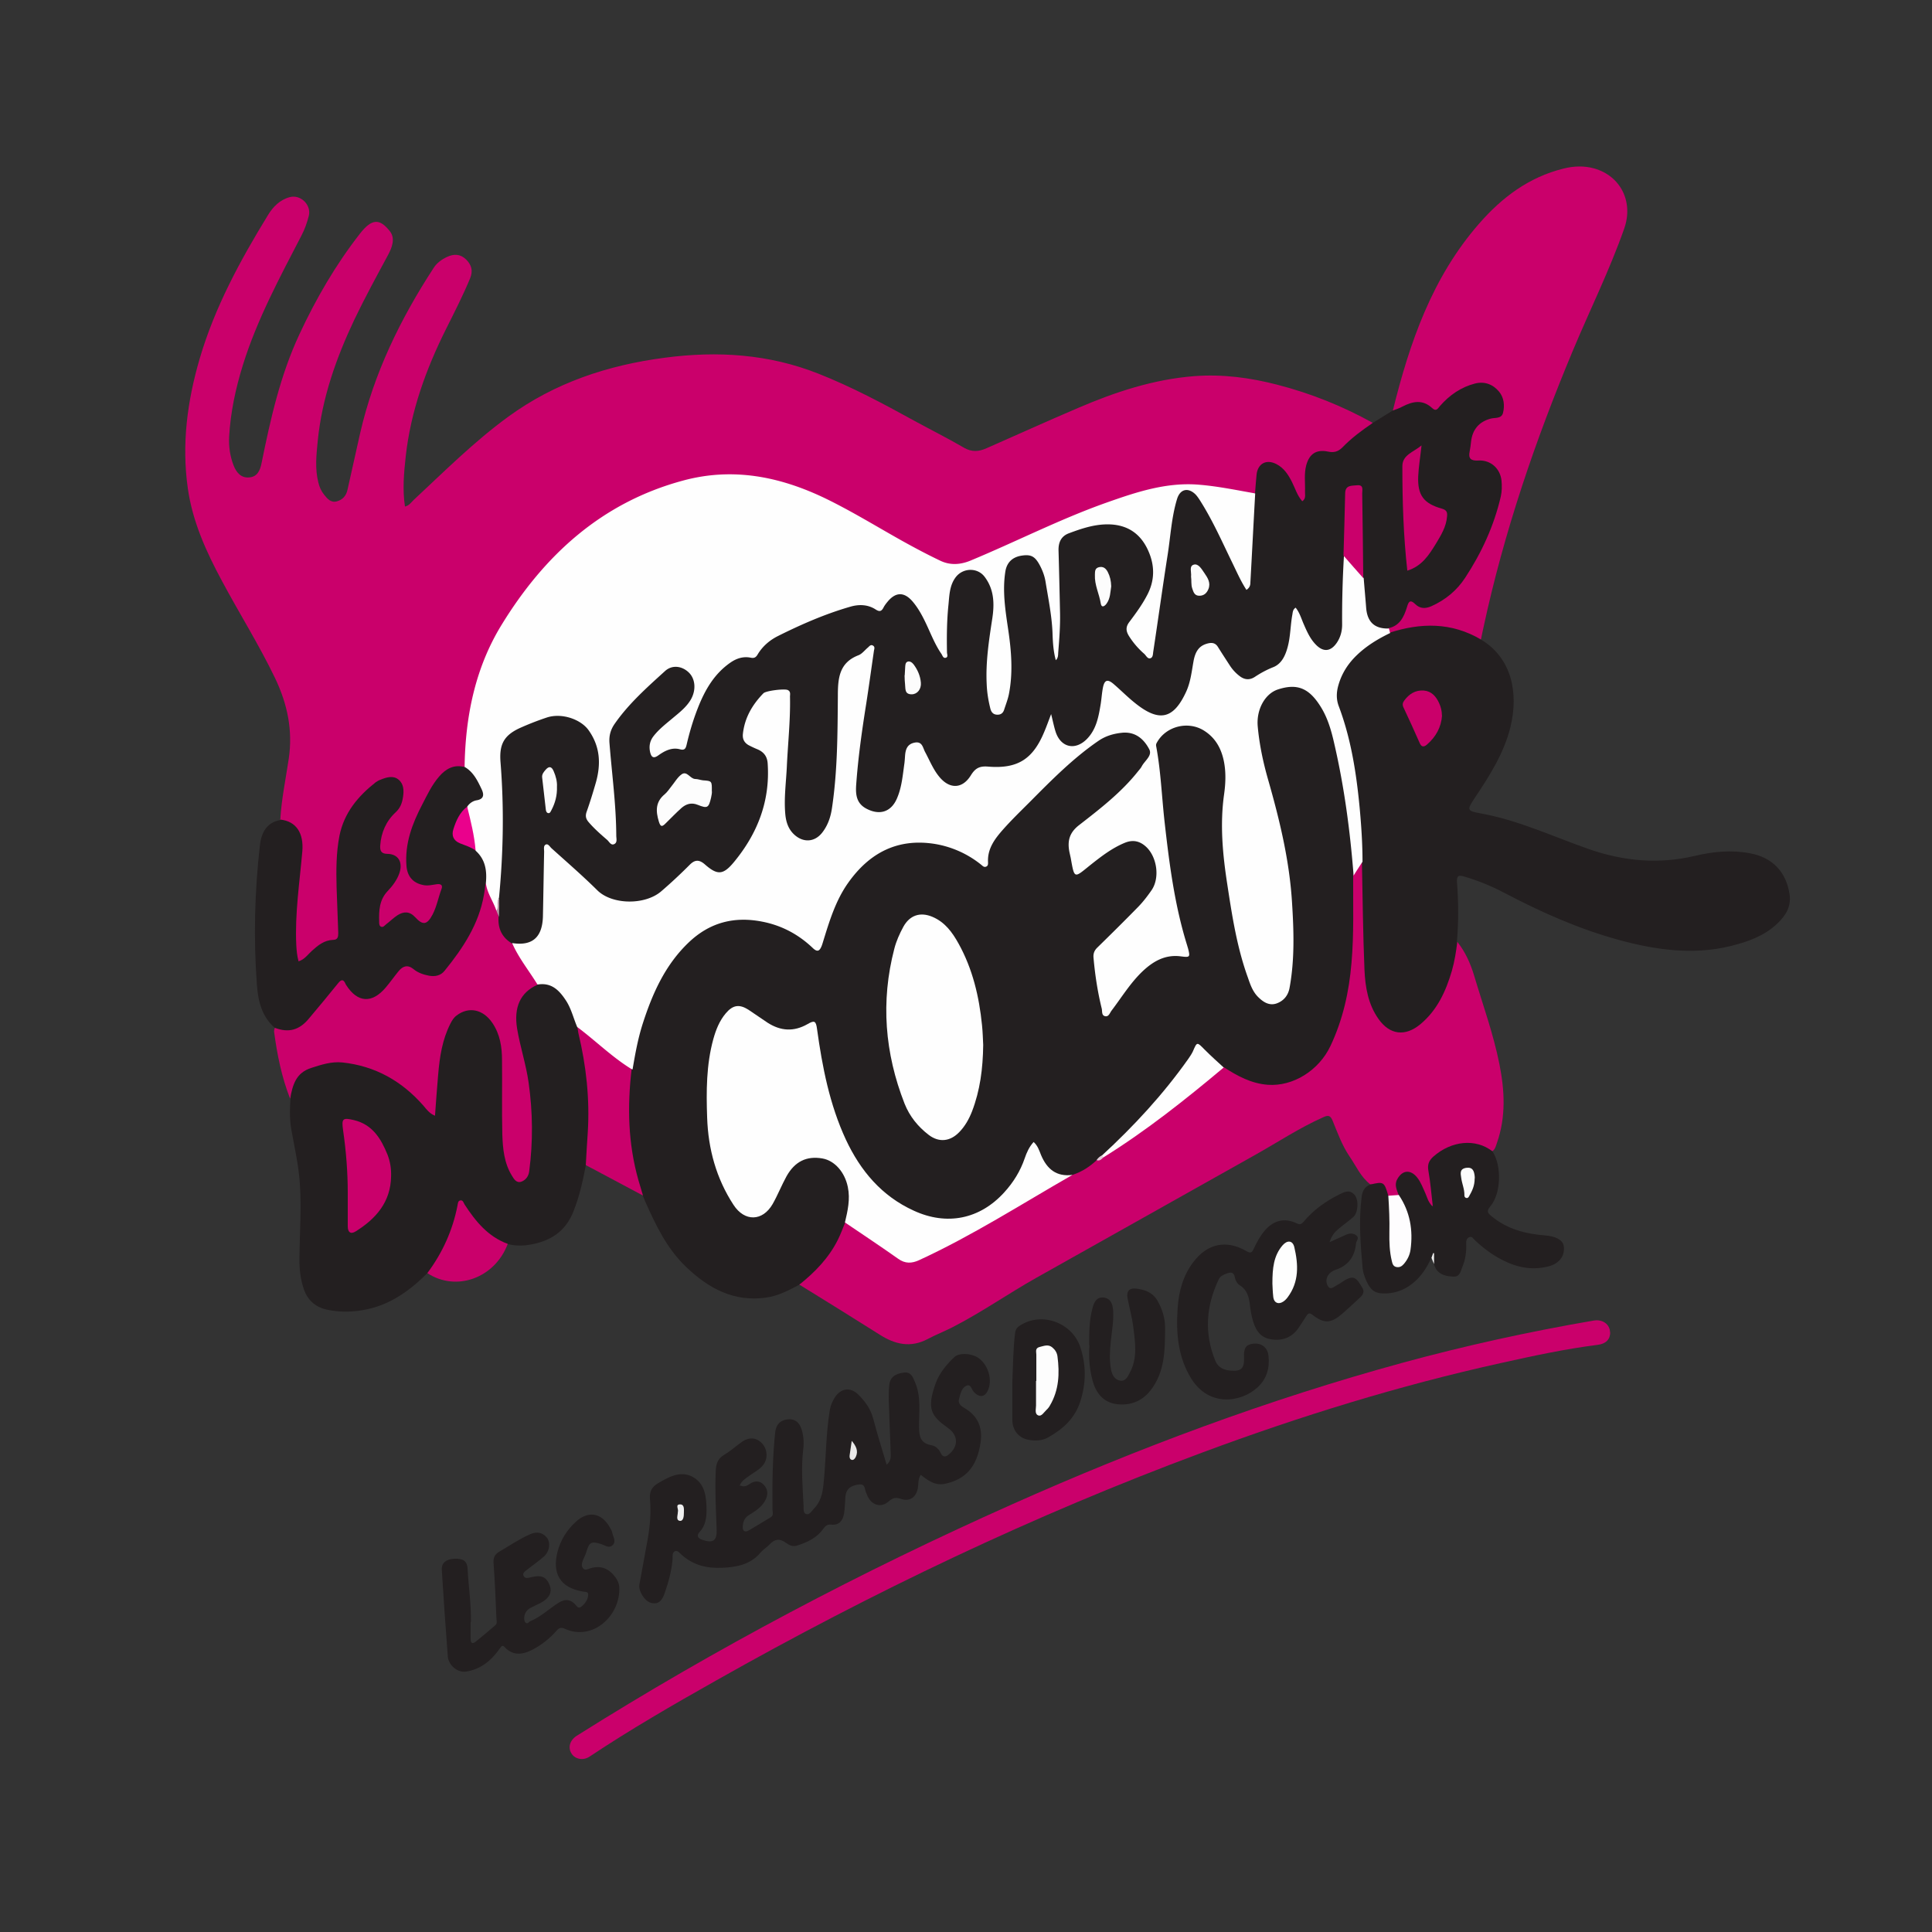 <svg xmlns="http://www.w3.org/2000/svg" id="Calque_1" viewBox="0 0 128 128"><rect x="0" y="0" width="128" height="128" fill="#333333" stroke="none"/><defs><style>.cls-4{fill:#fcfcfc}.cls-7{fill:#fefefe}.cls-9{fill:#fdfdfd}.cls-12{fill:#ca006b}.cls-13{fill:#231f20}</style></defs><path d="M18.57 54.3c.08-1.36.36-2.69.56-4.03.28-1.89-.09-3.63-.9-5.33-1.06-2.21-2.37-4.29-3.52-6.44-1.05-1.95-1.96-3.95-2.27-6.17-.41-2.92-.03-5.77.79-8.57 1-3.41 2.68-6.5 4.53-9.52.33-.54.79-1.01 1.44-1.18.72-.19 1.44.52 1.26 1.24-.12.46-.27.9-.5 1.33-1.44 2.78-2.93 5.54-3.87 8.56-.48 1.55-.82 3.13-.91 4.76-.03.64.06 1.27.29 1.87.18.47.49.86 1.04.81.54-.04.72-.46.82-.95.59-2.92 1.24-5.82 2.51-8.54 1.1-2.36 2.4-4.6 4-6.65.8-1.03 1.32-1.02 1.99-.17.38.48.14 1.09-.13 1.59-.76 1.41-1.53 2.82-2.22 4.26-1.21 2.56-2.15 5.21-2.43 8.05-.09.91-.19 1.83.04 2.74.07.3.19.57.38.81.21.26.44.55.83.45.39-.1.63-.36.72-.76.28-1.26.56-2.51.84-3.76.91-3.97 2.66-7.56 4.87-10.95.21-.33.53-.56.89-.73.45-.21.88-.2 1.26.17.36.36.47.74.27 1.24-.48 1.16-1.05 2.27-1.61 3.39-1.33 2.67-2.33 5.44-2.66 8.42-.12 1.09-.22 2.2-.05 3.32.29-.07.41-.28.57-.43 2.04-1.9 4.01-3.87 6.27-5.52 3.1-2.26 6.61-3.42 10.37-3.91 3.48-.46 6.89-.25 10.19 1.06 2.2.87 4.28 1.98 6.35 3.12 1.1.6 2.22 1.16 3.3 1.79.51.29.97.25 1.45.04 2.03-.89 4.05-1.81 6.09-2.68 2.47-1.06 5-1.9 7.71-2.11 1.87-.14 3.69.1 5.5.57 2.21.57 4.31 1.41 6.31 2.52-.1.32-.41.43-.63.62-.41.36-.87.66-1.25 1.06-.3.33-.66.43-1.1.36-.76-.12-1.15.17-1.33.93-.11.49-.05.98-.07 1.47 0 .14 0 .28-.02.42-.02.16-.08.33-.26.36-.16.03-.25-.11-.33-.23-.23-.38-.4-.78-.61-1.17-.2-.38-.45-.71-.84-.93-.59-.33-1.04-.1-1.13.57-.06.42-.05.84-.23 1.23-.48.1-.94-.08-1.4-.16-.9-.16-1.81-.3-2.73-.34-2.06-.1-3.97.57-5.86 1.25-2.96 1.07-5.78 2.47-8.66 3.71-.93.4-1.77.35-2.64-.07-1.54-.74-3-1.64-4.49-2.48-1.74-.98-3.49-1.91-5.41-2.51-2.68-.84-5.33-.67-7.95.21-2.43.82-4.52 2.19-6.41 3.92-1.34 1.22-2.54 2.55-3.56 4.03-1.64 2.38-2.57 5.04-2.96 7.91-.1.73-.07 1.48-.2 2.21-.03.15-.01.32-.13.45-.98 0-1.59.55-2.04 1.36-.48.86-.96 1.73-1.3 2.65-.29.77-.37 1.57-.34 2.39.03.81.57 1.29 1.38 1.24.98-.07 1.06.03.75.98-.15.45-.28.91-.53 1.32-.31.5-.68.56-1.14.2-.61-.48-.86-.47-1.48.01-.27.2-.5.63-.88.41-.33-.18-.15-.61-.18-.93-.04-.52.14-.96.46-1.37.23-.29.46-.58.65-.9.17-.28.29-.56.26-.9-.04-.38-.18-.61-.62-.63-.62-.03-.74-.24-.68-.86.09-.86.48-1.58 1.08-2.18.39-.39.47-.86.38-1.37-.08-.5-.39-.68-.88-.6-.24.04-.49.11-.68.27-1.16.96-2.13 2.05-2.37 3.63-.22 1.4-.21 2.81-.09 4.22.06.67.03 1.34.02 2.01 0 .29-.13.52-.44.58-.68.13-1.18.53-1.63 1.01-.11.12-.23.22-.37.3-.24.13-.4.07-.49-.19-.05-.17-.09-.34-.1-.52-.02-1.34-.04-2.68.13-4.01.12-.93.17-1.86.25-2.79.07-.84-.29-1.37-1.05-1.7-.1-.04-.2-.07-.26-.17Z" class="cls-12"/><path d="M52.95 85.12c-.7.37-1.39.74-2.2.85-2.13.3-3.8-.61-5.27-2.01-1.3-1.23-2.04-2.8-2.75-4.4-.05-.11-.1-.23-.14-.34-.17-.18-.29-.39-.36-.64-.61-2.12-.87-4.28-.65-6.49.04-.4.02-.81.12-1.21.31-2.22.93-4.35 2.03-6.31.8-1.43 1.81-2.69 3.34-3.35 2.11-.91 4.1-.42 5.98.76.25.16.49.35.71.56.26.24.44.16.55-.15.1-.3.2-.6.3-.91.47-1.52 1.09-2.94 2.24-4.09 1.82-1.82 4.34-2.26 6.68-1.17.46.22.92.45 1.32.77.24.19.36.14.41-.18.1-.73.44-1.36.94-1.86 1.84-1.85 3.59-3.8 5.64-5.43.68-.54 1.39-1.02 2.3-1.12.87-.1 1.62.28 2.03 1.05.17.32.05.58-.1.84-.62 1.07-1.49 1.92-2.41 2.72-.71.63-1.45 1.24-2.2 1.83-.4.31-.56.69-.53 1.19.03.45.15.87.22 1.3.06.36.25.39.52.19.44-.33.84-.7 1.29-1.01.48-.33.97-.65 1.53-.83.84-.27 1.66.11 1.97.93.41 1.05.39 2.01-.42 2.9-.93 1.04-1.94 2-2.93 2.98-.41.4-.6.79-.51 1.39.14.93.26 1.85.48 2.76.03.13.02.31.2.33.14.01.2-.13.27-.23.47-.6.88-1.23 1.36-1.82.87-1.07 1.88-1.87 3.37-1.74.26.02.3-.13.26-.33-.05-.26-.15-.51-.22-.76-.68-2.46-1.03-4.97-1.31-7.5-.19-1.7-.28-3.41-.54-5.1-.03-.17-.01-.32.09-.45 1.33-1.72 3.15-1.4 4.14.1.6.9.69 1.94.58 3.01-.08.7-.16 1.4-.17 2.11-.03 2.79.49 5.51 1.04 8.22.17.83.45 1.63.72 2.43.13.39.32.75.61 1.04.63.62 1.48.41 1.75-.43.07-.22.1-.45.13-.67.2-1.51.23-3.02.1-4.53-.16-1.95-.34-3.9-.86-5.8-.42-1.57-.89-3.12-1.2-4.72-.09-.49-.17-.97-.24-1.46-.09-.61.05-1.19.28-1.76.53-1.34 2.84-1.73 3.77-.44.57.79.94 1.66 1.17 2.58.56 2.28.94 4.59 1.19 6.93.08.79.14 1.58.21 2.37 0 1.46.04 2.92 0 4.38-.08 2.35-.39 4.67-1.45 6.81-.74 1.48-1.85 2.53-3.56 2.75-1.37.17-2.55-.36-3.65-1.13-.52-.4-1-.84-1.45-1.31-.14-.15-.31-.29-.45 0-.64 1.27-1.62 2.3-2.51 3.39-.96 1.18-2.07 2.21-3.15 3.28-.14.14-.31.23-.45.36-.13.11-.25.24-.36.37-.49.44-1.01.82-1.67.97-1.05.16-1.71-.33-2.13-1.26-.1-.23-.15-.62-.42-.61-.29.01-.34.41-.44.66-.46 1.21-1.12 2.27-2.18 3.06-1.88 1.4-3.82 1.44-5.85.33-2.08-1.14-3.41-2.91-4.32-5.04-.91-2.13-1.35-4.38-1.69-6.65-.09-.6-.1-.61-.65-.35-.71.34-1.43.34-2.15.02-.52-.23-.97-.57-1.43-.9-.83-.6-1.33-.5-1.85.39-.48.82-.71 1.73-.82 2.66-.21 1.88-.28 3.76.08 5.64.27 1.4.74 2.72 1.54 3.91.25.38.6.59 1.04.66.42.07.76-.04 1.03-.38.37-.48.61-1.03.85-1.58.14-.33.3-.63.51-.93.6-.86 1.44-1.1 2.42-.91.94.19 1.4.88 1.67 1.74.27.88.09 1.75-.15 2.6-.46 1.49-1.33 2.7-2.49 3.72-.2.17-.38.37-.67.4Z" class="cls-13"/><path d="M83.15 32.67c.03-.4.06-.81.1-1.21.07-.75.65-1.06 1.32-.71.5.26.78.7 1.02 1.17.22.43.35.91.69 1.29.26-.18.17-.43.18-.65.02-.58-.07-1.16.08-1.73.21-.77.67-1.07 1.45-.91.38.08.66.01.95-.28.6-.62 1.3-1.14 2.01-1.62.44-.27.88-.55 1.32-.82.78-.56 1.57-1.05 2.55-.39.3.21.49-.03.67-.22.6-.62 1.3-1.07 2.14-1.31.65-.19 1.19.02 1.65.44.47.42.5.99.43 1.56-.03.23-.17.38-.39.45-.15.05-.31.08-.46.13-1.03.32-1.51 1.09-1.36 2.15.04.26.19.29.4.32 1.17.13 1.72.73 1.71 1.91-.01 1.12-.45 2.13-.87 3.14-.52 1.26-1.12 2.47-2 3.53-.53.64-1.2 1.08-1.96 1.4-.31.14-.63.15-.91-.05-.36-.25-.51-.12-.63.25-.21.66-.61 1.15-1.37 1.23-.93 0-1.42-.43-1.54-1.41-.08-.67-.17-1.35-.14-2.03-.21-1.23-.07-2.46-.1-3.69-.02-.6 0-1.2 0-1.8 0-.22-.04-.44-.34-.43-.26 0-.43.13-.47.4-.01.09-.02.18-.02.26.06 1.24-.12 2.46-.11 3.7-.06 1.48-.17 2.96-.12 4.44.02.56-.09 1.09-.45 1.54-.43.54-.95.58-1.46.12-.4-.37-.65-.83-.86-1.32-.12-.29-.24-.59-.44-.93-.15.33-.16.62-.19.9-.08.68-.11 1.37-.45 2-.22.4-.5.72-.94.89-.33.13-.63.32-.93.5-.6.37-1.01.32-1.53-.15-.43-.39-.68-.89-.98-1.37-.18-.28-.33-.62-.75-.56-.44.06-.66.37-.79.76-.11.34-.16.69-.21 1.04-.11.8-.42 1.53-.88 2.19-.54.77-1.17.93-2.03.58-.78-.33-1.38-.91-1.99-1.47-.23-.21-.44-.58-.76-.5-.37.1-.24.54-.3.83-.11.55-.15 1.12-.33 1.66-.16.5-.43.92-.82 1.27-.72.66-1.67.48-2.09-.41-.13-.26-.18-.56-.29-.94-.25.64-.46 1.18-.76 1.67-.6.98-1.51 1.38-2.61 1.47-.11 0-.21.02-.32 0-.72-.11-1.24.07-1.7.72-.53.75-1.37.69-1.99 0-.37-.41-.61-.9-.85-1.4-.09-.19-.18-.38-.29-.56-.12-.19-.27-.34-.52-.29-.24.05-.35.22-.4.44-.12.54-.14 1.08-.24 1.62-.08.42-.13.84-.28 1.24-.32.87-.98 1.3-1.78 1.15-.84-.15-1.33-.73-1.29-1.67.07-1.62.3-3.23.55-4.83.19-1.24.4-2.47.57-3.71.01-.09.03-.18.03-.26 0-.12.06-.27-.09-.33-.11-.05-.19.06-.27.13-.32.3-.69.55-1.08.76-.38.21-.54.53-.59.94-.01.12-.02.25-.02.37.07 1.75-.11 3.49-.13 5.23-.01 1.07-.13 2.15-.32 3.21-.08.44-.24.85-.46 1.23-.3.52-.72.9-1.36.84-.69-.06-1.1-.52-1.36-1.12-.17-.39-.18-.83-.18-1.25.02-1.3.13-2.6.2-3.9.05-1.05.18-2.11.15-3.17-.01-.4-.16-.48-.54-.5-.68-.04-1.15.25-1.51.79-.36.53-.64 1.09-.76 1.73-.09.48.06.83.49.98.97.33 1.15 1.04 1.13 1.96-.06 2.33-.92 4.33-2.44 6.05-.62.71-1.09.7-1.84.15-.56-.42-.62-.41-1.11.07-.61.6-1.21 1.2-1.91 1.72-1.26.92-3.32.71-4.26-.22-.89-.87-1.86-1.68-2.76-2.54-.12-.11-.25-.32-.44-.22-.14.08-.08.29-.08.45-.01 1.37.03 2.75-.1 4.12-.05.58-.24 1.07-.65 1.46-.45.43-.99.41-1.54.22-.75-.39-1.03-1.03-.97-1.85v-1.17c.18-2.18.25-4.36.22-6.55-.01-.92-.1-1.83-.18-2.74-.04-.44 0-.88.29-1.2 1.08-1.2 2.48-1.79 4.05-1.69 1.39.08 2.42 1.39 2.48 2.79.04.94-.17 1.82-.47 2.69-.49 1.4-.48 1.41.64 2.38.18.16.35.5.57.41.26-.11.13-.48.13-.73-.01-1.62-.17-3.24-.38-4.85-.15-1.16.14-2.09.9-2.96.8-.92 1.7-1.74 2.59-2.57.48-.45 1.14-.55 1.66-.27.51.28.77.84.69 1.49-.06.46-.3.82-.6 1.15-.47.51-1.02.93-1.54 1.37-.34.29-.65.61-.75 1.06-.05.19-.07.4.11.54.15.11.3-.01.44-.09.32-.17.65-.3 1.01-.26.42.05.54-.17.63-.52.33-1.28.73-2.54 1.44-3.68.36-.58.84-1.04 1.36-1.47.38-.31.83-.47 1.33-.45.28.01.47-.08.64-.29.51-.65 1.18-1.11 1.94-1.44 1.18-.51 2.35-1.05 3.58-1.46.75-.25 1.51-.37 2.27-.04.21.09.37.05.51-.13.08-.11.17-.22.27-.32.62-.64 1.29-.62 1.85.07.42.53.75 1.11 1.01 1.73.24.58.52 1.14.89 1.75.12-.28.09-.49.08-.69-.02-1.13.06-2.25.22-3.37.05-.35.17-.69.37-.98.51-.78 1.66-.81 2.21-.06.62.84.66 1.81.52 2.79-.2 1.41-.44 2.82-.38 4.26.02.5.09.98.2 1.46.05.21.11.44.38.44.24 0 .31-.2.38-.38.35-.84.35-1.72.37-2.6.02-1.4-.29-2.77-.41-4.16-.07-.75-.13-1.52.09-2.26.2-.67.62-1.01 1.29-1.07.42-.04.76.09 1.02.44.25.33.4.71.5 1.1.25.98.41 1.97.5 2.97.06.7.14 1.4.15 1.96-.07-.52.11-1.17.12-1.83.02-1.54-.09-3.07-.11-4.6-.02-.99.19-1.28 1.11-1.63.63-.24 1.28-.4 1.95-.46 2.46-.22 4.23 2.32 3.21 4.6-.3.67-.72 1.25-1.15 1.84-.42.58-.42.73 0 1.32.19.26.41.48.64.7.11.1.21.29.39.21.16-.07.15-.27.17-.42.18-1.29.37-2.59.55-3.88.25-1.69.47-3.39.73-5.08.04-.28.12-.55.21-.82.26-.77 1.03-.93 1.56-.31.42.5.73 1.08 1.03 1.66.65 1.23 1.19 2.52 1.83 3.76.09.17.13.37.31.47.13-.02.13-.11.13-.2.04-1.39.19-2.78.23-4.17.01-.54.03-1.09.24-1.61ZM98.1 42.36c2.07 1.23 2.52 3.56 1.97 5.81-.43 1.74-1.38 3.22-2.36 4.69-.53.8-.54.86.39 1.03 2.5.45 4.78 1.53 7.15 2.36 2.32.81 4.65 1.02 7.06.45 1.18-.28 2.4-.4 3.62-.17 1.48.27 2.4 1.21 2.63 2.7.13.83-.25 1.43-.81 1.96-.86.82-1.94 1.2-3.06 1.48-2.51.62-4.97.27-7.41-.39-2.68-.73-5.19-1.85-7.64-3.14-.84-.44-1.72-.8-2.64-1.07-.39-.12-.5-.02-.47.39.1 1.32.11 2.64-.01 3.96.07.13.11.27.09.41-.27 1.83-.78 3.55-2.15 4.9-1.31 1.29-2.93.98-3.63-.73-.36-.88-.63-1.82-.62-2.77.04-2.38-.18-4.75-.12-7.13-.13-3.13-.35-6.26-1.26-9.29-.05-.17-.09-.34-.16-.5-.57-1.32-.22-2.48.64-3.53.73-.89 1.64-1.54 2.71-1.97 1.55-.58 3.13-.61 4.72-.19.5.13 1.03.28 1.34.76Z" class="cls-13"/><path d="M90.23 57.07c.05 2.39.07 4.79.17 7.18.05 1.14.24 2.29.93 3.26.75 1.06 1.77 1.18 2.77.35 1.12-.93 1.69-2.18 2.09-3.54.18-.63.28-1.27.36-1.92.53.66.87 1.43 1.11 2.22.58 1.95 1.28 3.87 1.68 5.88.35 1.75.44 3.49-.16 5.21-.07.2-.11.41-.29.55-.16.07-.27-.04-.39-.1-1.09-.55-2.6-.27-3.46.61-.23.24-.3.49-.25.81.11.62.15 1.26.23 1.89.02.17.07.39-.16.44-.18.04-.26-.15-.33-.29-.12-.25-.21-.52-.32-.78-.12-.28-.24-.55-.46-.77-.19-.19-.4-.39-.69-.22-.27.16-.45.39-.41.74.02.22.19.43.01.65-.22.11-.44.1-.66.02-.03-.02-.07-.03-.08-.06-.19-.54-.57-.77-1.13-.73-.63-.48-.94-1.21-1.37-1.84-.5-.73-.8-1.57-1.13-2.38-.15-.36-.3-.38-.62-.23-1.58.7-3.02 1.66-4.52 2.5-4.82 2.7-9.64 5.42-14.46 8.12-1.89 1.06-3.66 2.31-5.6 3.3-.53.27-1.09.49-1.62.77-1.13.6-2.16.37-3.18-.28-1.77-1.12-3.55-2.22-5.33-3.32 1.04-.83 1.95-1.77 2.55-2.97.19-.38.33-.77.49-1.16.24-.05.39.12.56.24.96.65 1.94 1.28 2.88 1.97.52.38 1.01.37 1.58.11 2.71-1.28 5.27-2.84 7.87-4.33.71-.41 1.38-.91 2.19-1.14.6-.2 1.12-.53 1.58-.97.2-.04.3-.21.46-.31 2.57-1.67 4.99-3.53 7.35-5.47.19-.16.36-.34.62-.37.89.58 1.82 1.08 2.91 1.16 1.66.12 3.38-.94 4.15-2.58.82-1.74 1.23-3.58 1.39-5.5.17-1.94.1-3.87.11-5.81.15-.34.15-.77.59-.92Z" class="cls-12"/><path d="M38.81 77.2c-.19 1.03-.42 2.05-.81 3.04-.54 1.38-1.57 2.01-2.94 2.23-.47.08-.95.07-1.42-.05-.62 0-1.05-.37-1.47-.74-.51-.44-.94-.95-1.31-1.51-.08-.13-.14-.28-.31-.36-.21.11-.17.33-.21.5-.29 1.31-.83 2.5-1.59 3.6-.12.17-.24.35-.44.44-1.15 1.15-2.43 2.08-4.07 2.41-.84.17-1.68.19-2.52.02-.8-.16-1.35-.62-1.61-1.43-.19-.58-.26-1.15-.27-1.76 0-1.83.16-3.67 0-5.49-.1-1.1-.35-2.19-.54-3.28-.12-.68-.1-1.37-.05-2.05.04-.12-.01-.24-.02-.36-.03-.65.4-1.27.99-1.6 1.64-.94 3.25-.66 4.87.04 1.27.55 2.37 1.32 3.22 2.42.08.11.16.23.35.25.17-.26.13-.56.15-.86.07-1.07.12-2.15.34-3.2.14-.64.34-1.26.66-1.83.51-.89 1.58-1.14 2.4-.52.97.73 1.2 1.8 1.22 2.92.03 1.62 0 3.24.01 4.87 0 .78.12 1.54.34 2.29.08.26.18.5.38.69.27.27.49.24.67-.1a.75.75 0 0 0 .09-.25c.12-1.14.23-2.27.2-3.42-.06-1.99-.53-3.91-.95-5.83-.11-.5-.11-1.02 0-1.52.17-.8.61-1.38 1.42-1.63.95-.13 1.77.39 2.24 1.45.23.51.42 1.04.59 1.58.48 1.76.66 3.57.75 5.39.05 1.09-.07 2.18-.2 3.27-.02.14-.04.28-.15.38Z" class="cls-13"/><path d="M98.1 42.36c-1.94-1.14-3.97-1.11-6.04-.44-.08-.08-.17-.16-.08-.3.75-.15 1.03-.74 1.23-1.38.1-.33.18-.58.56-.21.31.3.66.31 1.07.13.93-.42 1.68-1.04 2.23-1.88 1.09-1.66 1.91-3.44 2.36-5.38.08-.35.08-.7.05-1.05-.08-.8-.71-1.38-1.52-1.34-.49.03-.7-.11-.59-.61.04-.21.07-.42.09-.63.09-.82.54-1.34 1.32-1.54.29-.07.7.02.8-.38.12-.49.06-1.01-.26-1.4-.41-.49-.96-.7-1.6-.54-.93.24-1.69.77-2.32 1.49-.13.15-.24.39-.5.15-.63-.6-1.3-.47-1.99-.11-.2.11-.42.18-.63.26 1.11-4.5 2.6-8.82 5.72-12.39 1.52-1.74 3.29-3.07 5.58-3.64.68-.17 1.36-.2 2.04-.01 1.76.5 2.61 2.22 1.99 3.98-.97 2.76-2.27 5.38-3.4 8.08-2.49 5.95-4.57 12.04-5.93 18.37-.06.26-.11.52-.16.77Z" class="cls-12"/><path d="M18.57 54.3c1.06.11 1.56.9 1.46 2.1-.18 2.07-.5 4.13-.4 6.22.02.35.05.7.15 1.07.4-.12.62-.46.9-.71.4-.36.81-.69 1.38-.71.34 0 .35-.23.35-.47-.03-1-.08-2.01-.11-3.01-.03-1.14-.03-2.29.19-3.42.31-1.53 1.23-2.62 2.41-3.55.1-.07.21-.13.33-.17.39-.16.82-.28 1.16-.01.36.28.38.73.31 1.17-.06.39-.17.71-.49 1.01-.63.58-.96 1.34-1.02 2.2-.02.32.05.54.45.55.74 0 1.07.54.82 1.28-.16.46-.45.84-.78 1.19-.55.58-.58 1.29-.56 2.02 0 .12 0 .27.11.33.16.08.25-.08.36-.16.25-.19.48-.42.74-.59.41-.26.8-.28 1.18.13.51.56.79.5 1.15-.18.28-.54.38-1.13.59-1.69.1-.26-.04-.35-.3-.32-.31.04-.62.13-.94.05-.66-.14-1.02-.57-1.08-1.25-.12-1.49.38-2.81 1.05-4.09.33-.64.64-1.3 1.12-1.85.44-.51.98-.81 1.68-.62.22-.04.38.07.5.22.32.39.6.81.78 1.29.14.38.04.64-.35.79-.25.09-.47.23-.65.43-.4.36-.69.8-.84 1.31-.15.51-.04.75.45.96.32.14.66.25.93.48.64.57.83 1.3.75 2.12-.17 2.16-1.13 3.97-2.46 5.62-.69.86-1.22.97-2.21.48-.87-.43-.91-.42-1.5.36-.3.39-.57.8-.99 1.09-.83.58-1.56.47-2.15-.33-.4-.54-.4-.53-.82-.03-.54.65-1.07 1.31-1.61 1.96-.35.42-.78.71-1.32.83-.39.09-.78.08-1.06-.28-.89-.76-1.13-1.79-1.21-2.88-.23-3.09-.15-6.17.2-9.24.09-.79.42-1.51 1.35-1.67ZM49.07 98.43c.26.1.43 0 .59-.11.34-.23.68-.24.95.06.3.32.28.71.06 1.08-.25.43-.67.68-1.07.93-.3.19-.37.46-.39.75-.02.27.12.41.39.26.49-.28.96-.58 1.45-.87.23-.13.13-.35.13-.52-.02-1.71 0-3.42.18-5.13.06-.5.33-.78.79-.84.48-.07.8.17.95.64.14.43.17.87.12 1.31-.16 1.27-.04 2.54.02 3.8 0 .18-.03.46.17.52.22.07.35-.18.49-.33.47-.46.6-1.04.66-1.67.17-1.61.15-3.24.41-4.85.05-.32.17-.61.34-.88.41-.62 1.04-.7 1.56-.18.44.44.8.92.97 1.55.27 1.02.58 2.02.9 3.09.3-.24.28-.52.27-.79-.04-1.18-.09-2.36-.13-3.54 0-.3 0-.6.03-.9.04-.53.35-.79.95-.87.5-.07.61.28.76.63.42.96.26 1.98.27 2.97 0 .64.1 1.08.82 1.21.27.05.49.24.62.53.11.24.3.28.51.1.67-.54.66-1.28-.03-1.77-1.1-.79-1.44-1.23-.82-2.96.25-.69.72-1.25 1.25-1.75.3-.28 1.08-.25 1.54.04.64.41.97 1.36.71 2.08-.2.55-.58.62-.98.19-.14-.15-.18-.52-.46-.41-.36.14-.41.55-.51.88-.08.29.1.45.33.59.88.5 1.24 1.26 1.1 2.27-.23 1.62-.97 2.46-2.34 2.76-.68.15-1.14-.21-1.63-.59-.19.29-.14.6-.19.89-.12.61-.55.91-1.14.7-.32-.11-.52-.07-.79.17-.49.44-1.1.27-1.39-.32-.04-.08-.06-.17-.1-.24-.12-.22-.03-.61-.48-.56-.58.07-.86.32-.9.82-.03.37-.03.74-.09 1.11-.08.46-.32.79-.85.73-.24-.03-.38.07-.52.27-.43.61-1.06.9-1.75 1.12-.29.09-.52-.03-.74-.19-.39-.29-.73-.26-1.07.11-.18.19-.42.33-.59.53-.67.8-1.58.98-2.55 1.02-1.01.05-1.92-.17-2.69-.86-.13-.11-.26-.32-.44-.24-.2.09-.15.33-.16.52-.06.78-.27 1.52-.52 2.25-.14.4-.35.81-.92.65-.42-.12-.83-.78-.76-1.2.18-1.01.37-2.01.55-3.01.16-.89.23-1.79.15-2.69-.04-.47.14-.79.52-1.01.74-.44 1.54-.89 2.37-.4.77.46.85 1.32.86 2.15 0 .54-.07 1.05-.46 1.47-.21.23-.13.41.16.51.75.26 1 .07.97-.71-.05-1.29-.12-2.57-.06-3.86.02-.45.13-.8.55-1.05.41-.24.77-.56 1.15-.84.48-.35.98-.33 1.36.07.39.41.41 1.07.04 1.49-.23.27-.55.43-.84.64-.25.18-.54.34-.68.68Z" class="cls-13"/><path d="M106.68 88.25c.01.47-.27.78-.83.85-2.15.27-4.27.73-6.39 1.2-6.75 1.49-13.34 3.53-19.82 5.94-11.15 4.14-21.85 9.25-32.2 15.1-2.84 1.6-5.66 3.23-8.38 5.04-.42.28-.96.18-1.2-.21-.25-.4-.1-.88.35-1.17 9.23-5.81 18.85-10.88 28.81-15.32 8.4-3.75 17-6.96 25.89-9.39 4.18-1.14 8.41-2.07 12.68-2.8.59-.1 1.07.25 1.08.78ZM18.22 68.1c.9.34 1.61.15 2.24-.61.66-.78 1.31-1.57 1.95-2.36.21-.26.35-.25.48.05.01.03.03.06.05.09.75 1.17 1.71 1.23 2.62.15.3-.35.56-.73.85-1.08.28-.34.6-.45.99-.13.29.24.65.36 1.01.43.41.08.79 0 1.05-.33 1.21-1.49 2.26-3.07 2.6-5.01.05-.26.07-.52.11-.78.35.54.54 1.15.78 1.74.03.17.05.34.08.51-.05.75.23 1.34.88 1.73.25.11.31.36.43.57.31.57.71 1.08 1.05 1.63.1.17.3.31.2.55-1.12.51-1.56 1.49-1.33 2.9.2 1.2.59 2.36.76 3.56.28 1.97.3 3.93.04 5.9-.04.31-.22.57-.52.68-.33.11-.49-.18-.62-.39-.52-.84-.61-1.8-.64-2.74-.04-1.64 0-3.28-.02-4.92 0-.87-.13-1.72-.64-2.47-.62-.91-1.57-1.1-2.37-.49-.19.14-.31.34-.41.54-.54 1.06-.71 2.2-.81 3.37-.08.89-.14 1.79-.21 2.73-.37-.15-.56-.42-.77-.67-1.43-1.63-3.2-2.63-5.37-2.86-.72-.07-1.37.14-2.05.36-1.05.33-1.24 1.16-1.41 2.04-.56-1.43-.86-2.92-1.06-4.43-.01-.08.02-.17.04-.25Z" class="cls-12"/><path d="M88.1 82.29c.44-.2.77-.35 1.11-.5.22-.09.46-.09.65.06.22.17 0 .35-.02.53-.08.87-.51 1.47-1.36 1.75-.18.06-.35.17-.47.33-.18.26-.17.57 0 .79.16.22.38-.01.56-.1.14-.07.27-.16.4-.25.77-.51.92-.18 1.3.44.14.23.03.44-.15.61-.4.37-.8.75-1.21 1.1-.75.65-1.2.65-1.97.05-.17-.13-.27-.1-.38.07-.18.28-.36.56-.55.84-.48.67-1.16.86-1.92.7-.68-.15-.96-.72-1.12-1.35-.06-.24-.11-.48-.14-.73-.06-.58-.14-1.14-.71-1.49-.15-.09-.27-.31-.3-.48-.08-.45-.34-.37-.62-.26-.18.07-.36.16-.45.35-.85 1.77-.98 3.58-.23 5.41.17.41.51.6.95.64.75.08.98-.12.95-.85-.03-.65.13-.88.64-.93.51-.05.92.25.98.8.09.81-.11 1.54-.74 2.11-1.1 1-3.21 1.29-4.38-.6-.88-1.42-1.01-3.02-.9-4.64.07-1.1.35-2.16 1.03-3.06.93-1.24 2.19-1.52 3.53-.74.29.17.37.09.49-.17.2-.43.43-.85.74-1.21.57-.66 1.29-.84 2.08-.47.22.11.32.08.48-.1.64-.77 1.44-1.34 2.33-1.79.36-.18.72-.37 1.05.02.29.35.23 1.19-.1 1.47-.31.27-.64.5-.95.76-.26.21-.47.45-.61.89Z" class="cls-13"/><path d="M90.79 78.48c.88-.21.92-.19 1.19.74.21.33.22.7.23 1.07.01.69 0 1.37 0 2.06 0 .26 0 .53.07.79.05.22.04.52.3.57.31.05.45-.23.56-.47.21-.45.29-.94.22-1.44-.11-.78-.17-1.58-.64-2.26-.07-.1-.1-.23-.05-.35-.12-.35-.31-.68-.1-1.06.33-.61.87-.67 1.31-.13.26.32.39.7.56 1.07.12.27.17.57.49.88-.1-.86-.16-1.61-.29-2.35-.08-.42.01-.69.32-.97 1.2-1.06 2.81-1.22 3.92-.35.62.94.58 2.79-.14 3.64-.26.31-.19.44.07.65 1.03.86 2.26 1.18 3.56 1.28.66.05 1.16.28 1.23.69.1.64-.27 1.16-.97 1.35-1.08.29-2.09.1-3.07-.4-.68-.34-1.29-.8-1.84-1.32-.11-.1-.2-.29-.39-.2-.18.08-.2.27-.19.45.02.52-.05 1.03-.25 1.5-.11.27-.16.68-.58.66-.45-.02-.92-.09-1.19-.54-.05-.09-.08-.19-.12-.29-.11-.12.11-.37-.17-.42-.3.67-.69 1.27-1.27 1.72-.48.38-1.03.6-1.64.64-.76.05-1.09-.14-1.4-.84-.11-.25-.21-.53-.24-.8-.14-1.57-.27-3.15-.07-4.73.05-.41.19-.69.57-.84ZM31.18 107.45v1.11c0 .28.09.39.33.21.44-.35.87-.72 1.3-1.09.15-.12.09-.3.08-.45-.05-1.22-.1-2.43-.19-3.64-.03-.39.07-.61.4-.8.65-.38 1.28-.81 1.97-1.12.43-.2.83-.19 1.15.19.27.32.2.91-.17 1.25-.35.32-.75.58-1.12.88-.13.1-.34.23-.24.42.11.21.34.12.52.08.66-.16.99-.02 1.21.54.17.46-.02.85-.57 1.15-.23.12-.48.23-.71.35-.25.14-.39.35-.41.64 0 .12 0 .26.1.34.14.11.2-.06.3-.1.71-.29 1.25-.83 1.89-1.23.45-.29.84-.2 1.16.2.11.14.2.17.34.06.26-.21.44-.47.45-.8 0-.19-.18-.17-.32-.19-1.56-.25-2.08-1.22-1.71-2.65.2-.77.61-1.42 1.19-1.96.82-.77 1.72-.63 2.27.35.07.12.15.25.17.38.05.26.27.55.02.8-.24.23-.49.02-.73-.06-.69-.22-.82-.15-1.02.53-.05.18-.15.35-.22.53-.06.17-.12.35-.01.51.13.2.32.08.48.03.73-.23 1.27.02 1.7.61.13.19.23.4.24.63.09 1.9-1.77 3.6-3.61 2.76-.2-.09-.35-.1-.54.12-.46.53-1.02.97-1.65 1.29-.62.31-1.25.39-1.79-.19-.14-.15-.2-.1-.33.09-.55.79-1.27 1.39-2.26 1.53-.55.07-1.13-.43-1.18-.99-.15-1.92-.28-3.83-.4-5.75-.03-.46.29-.72.84-.74.59-.02.84.16.87.66.06 1.18.24 2.35.22 3.54ZM67.07 91.55c.05-1.08.05-2.15.18-3.22.03-.26.15-.41.36-.53 1.44-.91 3.44-.16 3.97 1.47.39 1.2.38 2.35 0 3.56-.37 1.16-1.16 1.85-2.15 2.41-.4.22-.85.23-1.29.15-.67-.12-1.08-.66-1.07-1.35v-2.49Z" class="cls-13"/><path d="M38.81 77.2c.04-.72.08-1.44.13-2.16.14-2.23-.1-4.42-.62-6.59-.03-.14-.04-.28-.07-.42.38-.01.57.29.83.49.77.6 1.48 1.28 2.3 1.82.19.12.39.24.47.48-.3 2.49-.24 4.95.45 7.38l.3 1.01c-1.26-.67-2.52-1.35-3.79-2.02Z" class="cls-12"/><path d="M72.16 89.13c0-.9.01-1.69.22-2.46.1-.39.27-.77.77-.7.47.07.57.47.6.88.04.69-.09 1.37-.16 2.05-.06.62-.1 1.23.02 1.84.07.35.23.66.59.73.36.07.51-.25.65-.52.53-.98.36-2.02.23-3.05-.08-.64-.26-1.27-.38-1.91-.08-.42.11-.66.53-.62.59.06 1.13.24 1.46.81.31.55.5 1.14.5 1.76-.01 1.47.01 2.96-.99 4.21-.57.71-1.35.98-2.2.88-.89-.11-1.4-.73-1.62-1.59-.21-.79-.26-1.59-.2-2.31Z" class="cls-13"/><path d="M28.31 84.35c1-1.34 1.68-2.83 2-4.48.03-.13.02-.31.19-.34.18-.03.21.16.28.27.73 1.12 1.55 2.13 2.86 2.61-.85 2.27-3.42 3.2-5.34 1.93Z" class="cls-12"/><path d="m94.84 83.33.11-.31s.04 0 .06.01v.72c-.06-.14-.12-.28-.17-.42Z" style="fill:#eee"/><path d="M32.89 60.35c-.2-.63-.62-1.17-.7-1.84.08-.82-.03-1.57-.68-2.15-.32-.95-.56-1.91-.56-2.91.15-.23.38-.39.64-.43.52-.09.46-.43.32-.73-.27-.57-.55-1.15-1.13-1.48.05-3.34.7-6.56 2.45-9.41 2.83-4.62 6.64-8.11 12.02-9.56 3.28-.89 6.38-.28 9.39 1.16 1.78.86 3.46 1.9 5.18 2.86.81.45 1.64.89 2.48 1.29.65.31 1.32.27 2-.01 3.01-1.25 5.91-2.74 8.98-3.83 1.98-.7 3.97-1.37 6.12-1.2 1.27.1 2.51.36 3.76.58-.11 1.97-.21 3.95-.32 5.92 0 .18-.06.34-.26.47-.36-.55-.62-1.14-.9-1.72-.68-1.39-1.3-2.81-2.13-4.13-.1-.16-.21-.33-.34-.47-.5-.49-1.03-.36-1.23.31-.37 1.22-.43 2.5-.63 3.75-.33 2.11-.62 4.22-.94 6.33-.03.17-.01.4-.19.46-.19.06-.28-.17-.41-.29a5.29 5.29 0 0 1-1-1.16c-.21-.33-.25-.61.01-.95.42-.56.84-1.13 1.17-1.76.52-.97.53-1.96.09-2.95-.51-1.16-1.41-1.76-2.7-1.76-.9 0-1.73.28-2.56.59-.51.19-.7.59-.69 1.13.04 1.38.07 2.75.1 4.13.02.88-.05 1.76-.12 2.64-.01.17 0 .36-.16.51-.17-.62-.2-1.24-.22-1.85-.05-1.13-.28-2.24-.46-3.35-.06-.37-.19-.72-.36-1.05-.33-.63-.59-.77-1.21-.68-.61.09-.99.44-1.09 1.04-.21 1.31 0 2.6.19 3.89.21 1.42.32 2.84.04 4.26-.07.34-.2.67-.31 1.01-.07.23-.22.35-.47.34-.25-.01-.38-.16-.44-.38-.14-.55-.23-1.1-.25-1.67-.07-1.45.15-2.88.37-4.31.15-.98.13-1.94-.51-2.78-.47-.62-1.43-.6-1.91.03-.41.54-.42 1.19-.48 1.81-.11 1.05-.12 2.11-.1 3.17 0 .12.1.32-.09.36-.17.04-.21-.16-.28-.26-.42-.61-.69-1.31-1-1.97-.25-.53-.52-1.04-.9-1.49-.56-.66-1.13-.65-1.67.01-.1.12-.2.25-.27.39-.14.26-.27.28-.53.11-.52-.33-1.11-.34-1.68-.17-1.66.48-3.24 1.17-4.78 1.94-.56.28-1.03.69-1.35 1.23-.12.2-.24.25-.47.2-.47-.09-.9.04-1.3.31-1.1.75-1.72 1.84-2.19 3.04-.31.79-.55 1.6-.74 2.42-.06.25-.13.39-.45.3-.54-.14-1.01.11-1.43.41-.35.25-.47.07-.54-.23-.08-.38-.02-.73.23-1.05.38-.49.88-.86 1.35-1.26.41-.34.82-.67 1.1-1.13.38-.63.33-1.38-.1-1.81-.45-.45-1.11-.54-1.58-.12-1.2 1.09-2.42 2.17-3.35 3.51-.27.39-.38.79-.34 1.28.16 2.04.44 4.07.45 6.12 0 .2.09.47-.15.57-.21.09-.32-.17-.46-.29-.43-.37-.85-.74-1.22-1.17-.18-.21-.23-.4-.14-.67.23-.65.43-1.3.62-1.96.34-1.22.29-2.38-.49-3.47-.52-.72-1.78-1.16-2.77-.83-.6.2-1.19.43-1.77.69-1.07.49-1.38 1.09-1.29 2.26.24 3 .19 5.99-.1 8.99-.16.26.15.62-.18.85Z" class="cls-7"/><path d="M41.84 70.83c-1.3-.8-2.38-1.88-3.6-2.79-.24-.56-.38-1.17-.71-1.7-.45-.7-.97-1.27-1.92-1.11-.56-.92-1.25-1.76-1.68-2.75 1.33.21 2-.37 2.04-1.76.03-1.43.05-2.86.08-4.29 0-.17-.06-.41.12-.48.15-.06.26.15.37.25 1.02.92 2.06 1.82 3.04 2.79.98.96 3.15.99 4.23.06.64-.55 1.25-1.12 1.85-1.72.32-.33.6-.44 1.03-.07.84.74 1.22.72 1.94-.15 1.56-1.89 2.4-4.04 2.23-6.53-.03-.46-.25-.75-.66-.93a6.99 6.99 0 0 1-.62-.29c-.28-.17-.4-.41-.36-.75.12-1.07.63-1.93 1.36-2.68.17-.17 1.42-.32 1.62-.21.21.11.13.31.14.47.03 1.54-.14 3.07-.21 4.6-.05 1.06-.2 2.11-.1 3.17.05.52.21 1 .62 1.36.59.52 1.32.47 1.81-.14.38-.48.57-1.03.66-1.64.37-2.47.37-4.96.39-7.44 0-1.17.09-2.2 1.37-2.69.23-.09.41-.33.61-.5.1-.08.19-.24.36-.13.13.09.07.22.05.34-.17 1.17-.33 2.34-.51 3.5-.28 1.76-.53 3.52-.66 5.3-.05.65-.03 1.28.66 1.65.9.48 1.68.22 2.06-.73.3-.72.36-1.5.47-2.27.02-.16.03-.32.04-.47.03-.43.13-.8.64-.9.52-.1.54.36.7.64.29.54.52 1.12.91 1.6.68.85 1.54.85 2.11-.07.29-.47.57-.63 1.15-.58 1.97.16 2.98-.51 3.73-2.34.14-.33.26-.67.44-1.14.12.48.19.84.3 1.18.34 1.03 1.28 1.25 2.05.49.64-.64.79-1.47.93-2.31.06-.37.08-.74.15-1.1.1-.52.3-.6.7-.26.48.41.93.87 1.42 1.26 1.61 1.3 2.56 1.08 3.4-.75.29-.64.36-1.32.48-1.99.13-.74.42-1.08.99-1.21.28-.06.48 0 .63.24.25.4.51.8.77 1.2.19.3.43.56.72.77.33.23.66.22.98 0 .38-.25.77-.46 1.2-.63.55-.22.8-.77.95-1.33.19-.7.18-1.43.31-2.14.03-.17.03-.35.22-.47.26.32.37.71.53 1.08.21.48.42.97.8 1.36.5.52.99.48 1.4-.12.24-.36.35-.76.35-1.2a69.1 69.1 0 0 1 .12-4.55c.65.31 1.01.88 1.31 1.49.05.64.11 1.28.16 1.93.07.96.56 1.42 1.51 1.39.03.1.05.2.08.3-.81.39-1.57.85-2.22 1.48-.57.55-.98 1.19-1.2 1.95-.14.47-.16.94.01 1.4.82 2.17 1.17 4.44 1.39 6.74.11 1.19.19 2.38.19 3.58-.2.31-.4.61-.59.92-.23-2.95-.62-5.89-1.29-8.78-.2-.88-.45-1.74-.95-2.5-.75-1.16-1.53-1.46-2.78-1.05-.85.28-1.44 1.33-1.33 2.47.11 1.2.36 2.37.69 3.52.76 2.66 1.41 5.34 1.58 8.12.12 1.89.18 3.77-.16 5.64-.09.52-.39.88-.86 1.05-.49.17-.89-.09-1.23-.43-.36-.36-.52-.83-.68-1.3-.73-2.02-1.05-4.13-1.37-6.23-.3-1.96-.48-3.92-.2-5.9.1-.72.13-1.44-.01-2.16-.17-.86-.56-1.58-1.33-2.06-1.06-.66-2.53-.28-3.12.81-.04.07-.06.13-.04.23.31 1.66.37 3.36.56 5.04.31 2.75.66 5.49 1.49 8.15.02.07.04.14.06.2.15.59.13.61-.49.53-1.02-.13-1.81.32-2.52.99-.81.77-1.39 1.73-2.06 2.61-.11.15-.18.4-.4.37-.28-.04-.2-.34-.25-.52-.27-1.1-.44-2.21-.54-3.34-.03-.29.05-.5.26-.7.91-.89 1.81-1.78 2.7-2.69.33-.34.62-.72.89-1.11.55-.81.36-2.18-.36-2.86-.42-.39-.87-.49-1.4-.28-.86.35-1.58.91-2.3 1.48-1.08.87-1.05.95-1.3-.46l-.09-.41c-.14-.73 0-1.28.65-1.78 1.39-1.08 2.79-2.16 3.9-3.56.09-.11.19-.22.25-.34.2-.37.71-.7.49-1.12-.36-.69-.94-1.19-1.83-1.09-.55.06-1.06.21-1.53.53-1.68 1.15-3.11 2.6-4.54 4.04-.6.6-1.21 1.19-1.77 1.82-.55.62-1.06 1.28-1.01 2.19 0 .1.01.22-.11.28-.17.08-.26-.06-.37-.14a6.6 6.6 0 0 0-3-1.35c-2.48-.41-4.36.56-5.78 2.56-.84 1.18-1.25 2.55-1.67 3.91-.03.1-.06.2-.1.3-.13.31-.27.41-.57.13-.95-.91-2.07-1.51-3.37-1.76-1.84-.36-3.45.05-4.83 1.35-1.59 1.5-2.44 3.42-3.09 5.45-.31.98-.49 1.98-.66 2.99Z" class="cls-7"/><path d="M71.07 77.83c-3.37 1.93-6.64 4.03-10.18 5.66-.48.22-.92.24-1.38-.09-1.16-.82-2.35-1.61-3.53-2.41.18-.77.36-1.54.19-2.35-.2-.98-.87-1.75-1.69-1.89-1.04-.18-1.82.2-2.37 1.18-.33.6-.58 1.24-.92 1.84-.67 1.16-1.86 1.18-2.59.06-1.15-1.76-1.68-3.71-1.75-5.79-.06-1.74-.06-3.49.41-5.2.17-.61.4-1.2.82-1.7.47-.56.9-.63 1.51-.24.43.28.84.58 1.27.86.86.55 1.73.61 2.64.09.46-.27.56-.21.63.32.35 2.52.83 5 1.91 7.33.97 2.07 2.37 3.74 4.5 4.71 2.19 1.01 4.38.57 6-1.22.6-.66 1.06-1.4 1.35-2.25.13-.38.29-.75.59-1.08.27.24.37.56.49.86.39.93 1.02 1.46 2.08 1.32Z" class="cls-7"/><path d="M65.14 69.23c-.02 1.58-.21 3.02-.74 4.4-.2.51-.46.98-.85 1.38-.6.62-1.34.7-2.02.18-.72-.55-1.27-1.24-1.6-2.07-1.31-3.34-1.59-6.77-.68-10.26.13-.51.35-1 .6-1.46.42-.76 1.11-1 1.92-.66.83.35 1.32 1.02 1.74 1.78.93 1.68 1.36 3.5 1.55 5.39.05.47.06.95.08 1.32ZM81.08 70.72c-2.54 2.13-5.13 4.19-7.96 5.95-.11.04-.14-.01-.12-.11 2.12-1.95 4.07-4.06 5.73-6.41.11-.16.22-.32.3-.49.28-.65.27-.64.78-.12.41.41.84.8 1.27 1.19Z" class="cls-7"/><path d="M73 76.55s.08.08.12.11c-.13.12-.25.29-.47.2.09-.13.2-.24.35-.31Z" style="fill:#e3cbd8"/><path d="M93.24 37.82c-.26-2.32-.33-4.62-.33-6.93 0-.76.73-.93 1.27-1.38-.08.76-.19 1.4-.22 2.05-.05 1.25.36 1.8 1.57 2.14.32.09.37.25.34.52-.05.68-.4 1.24-.73 1.79-.46.75-.93 1.5-1.91 1.8Z" class="cls-12"/><path d="M47.17 52.45c0 .06-.02.23-.06.4-.16.68-.24.73-.89.47-.42-.17-.77-.05-1.07.21-.37.33-.71.69-1.06 1.03-.23.23-.33.23-.44-.13-.21-.69-.23-1.3.39-1.81.17-.14.3-.35.44-.52.22-.27.41-.61.68-.8.36-.25.56.3.9.31.17 0 .34.07.52.09.59.04.59.04.58.75Z" class="cls-9"/><path d="M90.32 38.3c-.44-.5-.88-.99-1.31-1.49.04-1.37.08-2.75.11-4.12.01-.57.43-.5.79-.54.45-.04.34.3.34.54.03 1.87.05 3.73.07 5.6Z" class="cls-12"/><path d="M36.9 52.12c.02.58-.12 1.09-.37 1.56-.05.09-.09.22-.22.19-.11-.03-.14-.14-.15-.25l-.24-2.1c-.03-.22.1-.37.22-.51.22-.26.4-.25.54.08.15.34.24.7.22 1.03ZM73.62 38.85c-.06.37-.05.8-.32 1.16-.13.17-.32.27-.37-.02-.1-.64-.42-1.23-.39-1.9.01-.2-.02-.44.26-.51.29-.07.46.07.59.31.15.29.22.59.23.95ZM78.91 38.19c.04-.26-.15-.69.18-.78.31-.09.52.29.7.55.22.32.44.65.27 1.07-.11.27-.3.44-.6.44-.32 0-.39-.24-.47-.48-.09-.26-.04-.52-.08-.8ZM59.94 44.74c0-.08.02-.3.03-.53.01-.14.01-.31.15-.37.16-.06.31.05.41.18.27.36.44.76.48 1.2.04.44-.24.78-.61.78-.49 0-.4-.39-.44-.69-.02-.14-.02-.28-.03-.57Z" class="cls-4"/><path d="M32.89 60.35c.18-.26-.03-.6.18-.85 0 .42 0 .84-.01 1.25-.06-.13-.11-.27-.17-.4Z" style="fill:#b696a7"/><path d="M95.54 47.39c-.05.79-.41 1.43-1.01 1.95-.23.19-.37.13-.48-.13-.35-.79-.7-1.57-1.07-2.35-.08-.17-.05-.3.05-.44.32-.44.74-.71 1.3-.67.51.04.81.39 1.01.82.12.26.19.53.19.83Z" style="fill:#ca006a"/><path d="M92.68 79.18c.74 1.1.95 2.32.77 3.62-.05.36-.21.67-.44.94-.14.16-.29.25-.51.2-.21-.05-.25-.23-.29-.4-.15-.62-.17-1.25-.16-1.89.02-.81-.02-1.62-.07-2.43.23-.02.46-.03.7-.05Z" style="fill:#fefdfe"/><path d="M25.91 77.95c-.03 1.69-1 2.79-2.34 3.63-.35.22-.53.05-.53-.33v-2.22c0-1.39-.11-2.77-.31-4.15-.11-.77-.03-.85.72-.67 1.22.29 1.79 1.22 2.22 2.28.18.46.26.95.24 1.46Z" class="cls-12"/><path d="M30.95 53.44c.24.96.48 1.92.56 2.91-.31-.23-.69-.34-1.04-.48-.43-.18-.57-.51-.43-.94.18-.57.42-1.11.91-1.49Z" style="fill:#ea018c"/><path d="M56.43 95.46c.27.32.46.66.27 1.06-.06.12-.15.23-.27.2-.12-.03-.16-.16-.14-.3.05-.32.09-.64.14-.96Z" style="fill:#ebeaea"/><path d="M44.91 100.17c.07-.17-.2-.5.15-.5.3 0 .25.34.25.55 0 .21-.02.57-.27.54-.28-.04-.13-.37-.13-.59Z" style="fill:#f0f0f0"/><path d="M84.3 85.03c0-1 .08-1.83.67-2.52.31-.36.67-.34.78.11.27 1.15.33 2.3-.44 3.33-.08.11-.19.22-.3.29-.31.2-.6.08-.65-.29-.04-.35-.05-.7-.06-.91Z" class="cls-7"/><path d="M97.7 78.08c0 .49-.17.82-.35 1.14-.04.08-.09.17-.19.15-.1-.01-.15-.1-.14-.19.01-.4-.16-.75-.21-1.14-.05-.31-.11-.61.35-.67.42-.05.5.22.54.54.01.09.01.18 0 .16Z" class="cls-4"/><path d="M68.66 91.49v-1.74c0-.19-.1-.43.22-.51.29-.07.58-.2.85.04.18.15.3.35.33.58.15 1.14.1 2.24-.5 3.26-.06.11-.14.21-.23.29-.16.15-.32.44-.53.37-.27-.1-.16-.42-.16-.66v-1.63h.02Z" class="cls-9"/></svg>